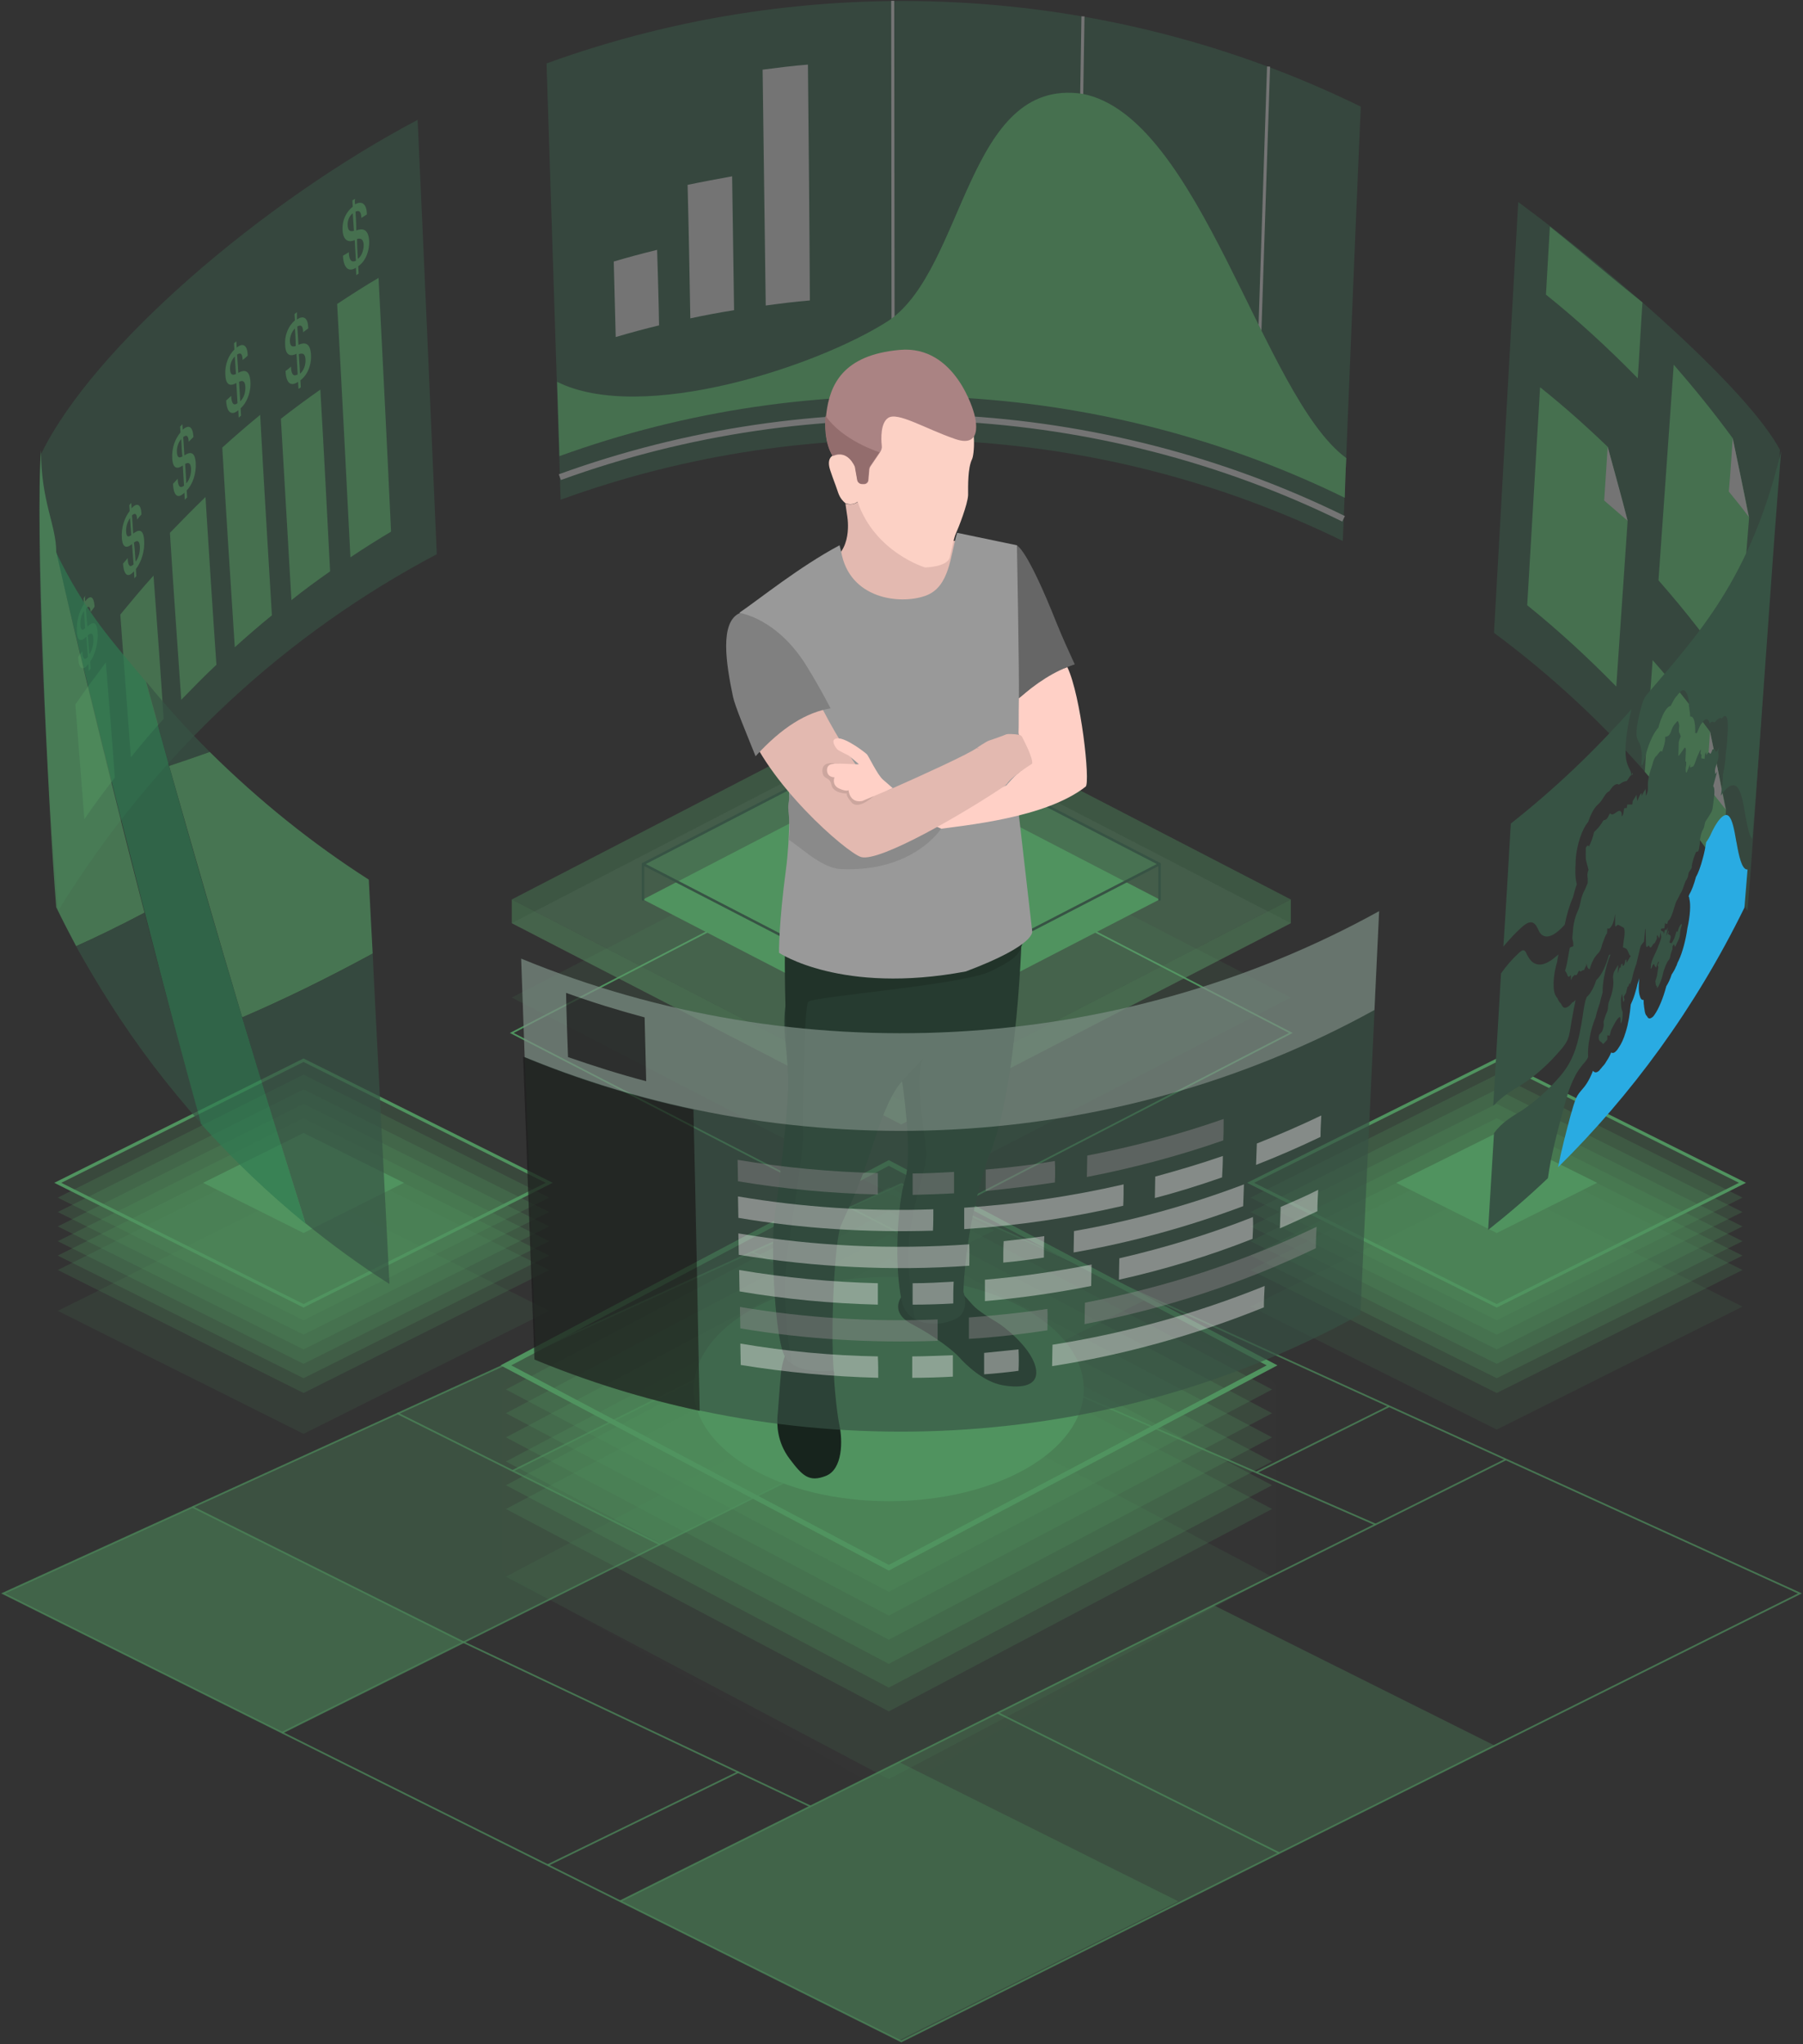 <svg width="583" height="661" viewBox="0 0 583 661" fill="none" xmlns="http://www.w3.org/2000/svg">
<rect x="0" y="0" width="583" height="661" fill="#333333" stroke="none"/>
<g opacity="0.82">
<path opacity="0.82" d="M582 515.207L291.436 660.055L0.998 515.207L291.436 382.818L582 515.207Z" stroke="#50935F" stroke-width="0.554" stroke-miterlimit="10"/>
<path opacity="0.82" d="M200.478 614.75L486.873 471.916" stroke="#50935F" stroke-width="0.554" stroke-miterlimit="10"/>
<path opacity="0.82" d="M243.177 404.841L444.804 492.932" stroke="#50935F" stroke-width="0.554" stroke-miterlimit="10"/>
<path opacity="0.82" d="M91.2 560.259L335.526 438.441" stroke="#50935F" stroke-width="0.554" stroke-miterlimit="10"/>
<path opacity="0.82" d="M128.468 456.942L213.363 499.351" stroke="#50935F" stroke-width="0.554" stroke-miterlimit="10"/>
<path opacity="0.82" d="M277.54 419.817L165.736 475.566" stroke="#50935F" stroke-width="0.554" stroke-miterlimit="10"/>
<path opacity="0.82" d="M406.272 476.068L449.225 454.674" stroke="#50935F" stroke-width="0.554" stroke-miterlimit="10"/>
<path opacity="0.82" d="M322.639 553.842L413.598 599.146" stroke="#50935F" stroke-width="0.554" stroke-miterlimit="10"/>
<path opacity="0.82" d="M62.269 487.269L149.818 530.937" stroke="#50935F" stroke-width="0.554" stroke-miterlimit="10"/>
<path opacity="0.82" d="M149.818 530.938L262.001 584.044" stroke="#50935F" stroke-width="0.554" stroke-miterlimit="10"/>
<path opacity="0.82" d="M177.106 603.046L238.756 572.969" stroke="#50935F" stroke-width="0.554" stroke-miterlimit="10"/>
<path opacity="0.38" d="M149.817 530.937L91.199 560.259L0.998 515.206L62.269 487.269L149.817 530.937Z" fill="#50935F"/>
<path opacity="0.38" d="M91.199 560.259L371.278 419.816L291.436 382.818L0.998 515.207L91.199 560.259Z" fill="#50935F"/>
<path opacity="0.38" d="M483.336 564.412L291.437 660.055L200.478 614.75L392.376 518.982L483.336 564.412Z" fill="#50935F"/>
<path opacity="0.38" d="M321.504 397.793L277.54 419.816L245.325 405.722L291.436 382.818L321.504 397.793Z" fill="#50935F"/>
<path opacity="0.38" d="M327.82 441.84L213.363 499.351L165.736 475.566L277.54 419.817L327.82 441.84Z" fill="#50935F"/>
<path opacity="0.38" d="M381.006 614.75L290.679 659.677L200.478 614.75L290.679 569.698L381.006 614.75Z" fill="#50935F"/>
</g>
<path opacity="0.12" d="M98.147 384.203L177.61 423.844L98.147 463.611L18.684 423.844L98.147 384.203Z" fill="#50935F"/>
<path opacity="0.19" d="M98.147 370.989L177.61 410.63L98.147 450.397L18.684 410.63L98.147 370.989Z" fill="#50935F"/>
<path opacity="0.23" d="M98.147 366.333L177.61 405.974L98.147 445.615L18.684 405.974L98.147 366.333Z" fill="#50935F"/>
<path opacity="0.23" d="M98.147 361.551L177.61 401.318L98.147 440.959L18.684 401.318L98.147 361.551Z" fill="#50935F"/>
<path opacity="0.23" d="M98.147 356.895L177.61 396.536L98.147 436.303L18.684 396.536L98.147 356.895Z" fill="#50935F"/>
<path opacity="0.23" d="M98.147 352.238L177.61 391.879L98.147 431.52L18.684 391.879L98.147 352.238Z" fill="#50935F"/>
<path opacity="0.23" d="M98.147 347.456L177.61 387.223L98.147 426.864L18.684 387.223L98.147 347.456Z" fill="#50935F"/>
<path opacity="0.23" d="M98.147 342.799L177.61 382.441L98.147 422.208L18.684 382.441L98.147 342.799Z" fill="#50935F"/>
<path d="M98.147 342.799L177.61 382.441L98.147 422.208L18.684 382.441L98.147 342.799Z" stroke="#50935F" stroke-width="1.012" stroke-miterlimit="10"/>
<path d="M98.148 366.333L130.616 382.441L98.148 398.675L65.681 382.441L98.148 366.333Z" fill="#50935F"/>
<path opacity="0.12" d="M483.965 382.818L563.428 422.459L483.965 462.227L404.376 422.459L483.965 382.818Z" fill="#50935F"/>
<path opacity="0.19" d="M483.965 370.989L563.428 410.63L483.965 450.397L404.376 410.63L483.965 370.989Z" fill="#50935F"/>
<path opacity="0.23" d="M483.965 366.333L563.428 405.974L483.965 445.615L404.376 405.974L483.965 366.333Z" fill="#50935F"/>
<path opacity="0.23" d="M483.965 361.551L563.428 401.318L483.965 440.959L404.376 401.318L483.965 361.551Z" fill="#50935F"/>
<path opacity="0.23" d="M483.965 356.895L563.428 396.536L483.965 436.303L404.376 396.536L483.965 356.895Z" fill="#50935F"/>
<path opacity="0.23" d="M483.965 352.238L563.428 391.879L483.965 431.52L404.376 391.879L483.965 352.238Z" fill="#50935F"/>
<path opacity="0.23" d="M483.965 347.456L563.428 387.223L483.965 426.864L404.376 387.223L483.965 347.456Z" fill="#50935F"/>
<path opacity="0.23" d="M483.965 342.799L563.428 382.441L483.965 422.208L404.376 382.441L483.965 342.799Z" fill="#50935F"/>
<path d="M483.965 342.799L563.428 382.441L483.965 422.208L404.376 382.441L483.965 342.799Z" stroke="#50935F" stroke-width="1.012" stroke-miterlimit="10"/>
<path d="M483.965 366.333L516.432 382.441L483.965 398.675L451.497 382.441L483.965 366.333Z" fill="#50935F"/>
<path opacity="0.12" d="M291.435 257.476L417.389 322.538L291.435 387.726L165.482 322.538L291.435 257.476Z" fill="#50935F"/>
<path d="M291.435 268.802L417.389 333.99L291.435 399.052L165.482 333.99L291.435 268.802Z" stroke="#50935F" stroke-width="0.554" stroke-miterlimit="10"/>
<path opacity="0.05" d="M291.435 233.313L417.389 298.501L291.435 363.563L165.482 298.501L291.435 233.313Z" fill="white"/>
<path opacity="0.37" d="M291.436 225.637L417.389 290.825L291.436 355.887L165.483 290.825L291.436 225.637Z" fill="#50935F"/>
<path d="M291.434 247.535L374.94 290.826L291.434 333.991L207.929 290.826L291.434 247.535Z" fill="#50935F"/>
<path opacity="0.38" d="M291.434 236.209L374.94 279.374L291.434 322.538L207.929 279.374L291.434 236.209Z" fill="#50935F"/>
<path opacity="0.45" d="M165.482 298.502V290.825L291.435 355.887L417.389 290.825V298.502L291.435 363.564L165.482 298.502Z" fill="#50935F"/>
<path d="M291.436 236.209L374.942 279.374L291.436 322.538L207.931 279.374L291.436 236.209Z" stroke="#375344" stroke-width="0.816" stroke-miterlimit="10" stroke-linecap="round" stroke-linejoin="round"/>
<path d="M207.93 279.374V290.825" stroke="#375344" stroke-width="0.816" stroke-miterlimit="10" stroke-linecap="round" stroke-linejoin="round"/>
<path d="M291.435 322.538V333.991" stroke="#375344" stroke-width="0.816" stroke-miterlimit="10" stroke-linecap="round" stroke-linejoin="round"/>
<path d="M374.941 279.374V290.825" stroke="#375344" stroke-width="0.816" stroke-miterlimit="10" stroke-linecap="round" stroke-linejoin="round"/>
<g opacity="0.63">
<path d="M141.228 179.2C93.096 204.621 50.522 243.003 18.812 294.474C15.149 249.296 11.359 188.638 13.254 146.858C30.182 111.999 85.01 65.184 135.038 38.757C137.186 85.571 139.207 132.386 141.228 179.2Z" fill="#375344"/>
<path d="M126.448 171.899C122.026 174.542 117.605 177.311 113.309 180.205C111.92 152.897 110.53 125.588 109.014 98.28C113.436 95.386 117.857 92.491 122.405 89.848C123.795 117.157 125.185 144.591 126.448 171.899Z" fill="#50935F"/>
<path d="M106.74 184.736C102.445 187.757 98.276 190.777 94.233 194.049C93.096 174.543 91.959 155.037 90.822 135.405C94.991 132.133 99.286 128.987 103.582 125.967C104.719 145.473 105.729 165.104 106.74 184.736Z" fill="#50935F"/>
<path d="M87.917 198.957C83.874 202.229 79.832 205.752 75.915 209.276C74.526 187.757 73.136 166.237 71.873 144.717C75.915 141.068 79.958 137.544 84.127 134.146C85.264 155.792 86.654 177.437 87.917 198.957Z" fill="#50935F"/>
<path d="M69.978 214.941C66.062 218.59 62.398 222.365 58.608 226.267C57.345 208.271 56.081 190.275 54.944 172.279C58.734 168.378 62.524 164.477 66.441 160.701C67.578 178.823 68.715 196.819 69.978 214.941Z" fill="#50935F"/>
<path d="M52.922 232.431C49.258 236.458 45.721 240.611 42.31 244.889C41.173 229.536 40.036 214.057 38.899 198.704C42.437 194.426 45.974 190.147 49.637 186.12C50.774 201.473 51.911 216.952 52.922 232.431Z" fill="#50935F"/>
<path d="M37.131 251.434C33.72 255.839 30.436 260.244 27.277 264.9C26.267 252.567 25.383 240.234 24.372 227.776C27.53 223.119 30.941 218.589 34.226 214.184C35.236 226.643 36.247 239.102 37.131 251.434Z" fill="#50935F"/>
<path d="M114.826 66.065C116.973 64.807 118.489 65.939 118.616 68.959C118.616 69.085 118.616 69.211 118.616 69.337C117.984 69.715 117.479 70.092 116.847 70.469C116.847 70.344 116.847 70.344 116.847 70.218C116.721 68.204 115.963 67.953 114.952 68.456C115.079 70.469 115.205 72.483 115.205 74.496C117.226 73.742 119.121 73.993 119.374 77.894C119.5 81.292 118.11 84.564 115.837 86.074C115.837 86.829 115.963 87.584 115.963 88.465C115.71 88.591 115.458 88.843 115.205 88.969C115.205 88.213 115.079 87.458 115.079 86.578C112.931 87.962 111.162 86.955 110.91 82.928C110.91 82.802 110.91 82.802 110.91 82.676C111.541 82.299 112.173 81.921 112.805 81.544C112.805 81.67 112.805 81.795 112.805 81.921C112.931 84.186 113.689 84.942 115.079 84.312C114.952 82.047 114.826 79.908 114.7 77.643C112.931 78.398 111.036 78.02 110.783 74.622C110.531 70.973 112.173 68.33 114.068 66.82C114.068 66.191 113.942 65.562 113.942 64.807C114.194 64.681 114.447 64.429 114.826 64.303C114.7 64.807 114.7 65.436 114.826 66.065ZM114.068 68.959C112.931 69.84 112.299 71.35 112.426 72.986C112.552 74.874 113.436 74.874 114.447 74.622C114.321 72.735 114.194 70.847 114.068 68.959ZM115.71 83.683C116.847 82.928 117.605 81.04 117.605 79.153C117.479 77.517 116.847 76.888 115.458 77.265C115.458 79.404 115.584 81.544 115.71 83.683Z" fill="#50935F"/>
<path d="M96.003 103.316C98.15 101.805 99.54 102.812 99.666 105.833C99.666 105.958 99.666 106.084 99.666 106.21C99.161 106.588 98.529 106.965 98.024 107.469C98.024 107.343 98.024 107.343 98.024 107.217C97.897 105.203 97.266 104.952 96.129 105.581C96.255 107.594 96.382 109.608 96.508 111.496C98.403 110.615 100.298 110.74 100.551 114.516C100.803 117.914 99.413 121.311 97.139 122.947C97.139 123.703 97.266 124.458 97.266 125.213C97.013 125.464 96.76 125.59 96.508 125.716C96.508 124.961 96.382 124.206 96.382 123.451C94.234 124.961 92.592 124.206 92.339 120.179C92.339 120.053 92.339 120.053 92.339 119.927C92.971 119.55 93.476 119.046 94.108 118.543C94.108 118.669 94.108 118.795 94.108 118.92C94.234 121.186 94.992 121.815 96.255 121.06C96.129 118.795 96.003 116.655 95.876 114.39C94.108 115.271 92.339 115.145 92.213 111.621C91.96 107.972 93.476 105.203 95.371 103.567C95.371 102.938 95.245 102.309 95.245 101.554C95.497 101.302 95.75 101.176 96.003 100.925C96.003 102.057 96.003 102.686 96.003 103.316ZM95.371 106.21C94.36 107.217 93.729 108.727 93.729 110.363C93.855 112.251 94.739 112.125 95.624 111.873C95.624 109.985 95.497 108.098 95.371 106.21ZM97.013 120.808C98.15 119.927 98.908 118.04 98.782 116.152C98.656 114.516 98.024 114.012 96.634 114.516C96.761 116.529 96.887 118.669 97.013 120.808Z" fill="#50935F"/>
<path d="M76.547 112.375C78.568 110.739 79.958 111.62 80.084 114.641C80.084 114.766 80.084 114.892 80.084 115.018C79.579 115.521 79.074 115.899 78.442 116.402C78.442 116.277 78.442 116.277 78.442 116.151C78.316 114.137 77.684 114.011 76.673 114.641C76.8 116.654 76.926 118.668 77.052 120.555C78.821 119.549 80.716 119.423 80.969 123.324C81.221 126.722 79.832 130.245 77.81 132.007C77.81 132.762 77.937 133.517 77.937 134.398C77.684 134.65 77.431 134.776 77.179 135.028C77.179 134.273 77.052 133.517 77.052 132.637C75.031 134.398 73.389 133.643 73.136 129.742C73.136 129.616 73.136 129.616 73.136 129.49C73.641 128.987 74.273 128.484 74.778 127.98C74.778 128.106 74.778 128.232 74.778 128.358C74.905 130.623 75.663 131.252 76.8 130.371C76.673 128.106 76.547 125.967 76.421 123.827C74.778 124.834 73.01 124.834 72.883 121.31C72.631 117.661 74.02 114.766 75.789 113.005C75.789 112.375 75.663 111.746 75.663 110.991C75.915 110.739 76.168 110.614 76.421 110.362C76.421 110.991 76.547 111.62 76.547 112.375ZM75.915 115.27C74.905 116.277 74.273 117.913 74.399 119.549C74.526 121.436 75.41 121.31 76.294 120.933C76.168 119.045 76.042 117.157 75.915 115.27ZM77.684 129.742C78.821 128.735 79.453 126.848 79.326 124.96C79.2 123.324 78.568 122.821 77.305 123.45C77.431 125.463 77.558 127.603 77.684 129.742Z" fill="#50935F"/>
<path d="M59.113 138.93C61.008 137.168 62.272 137.923 62.524 140.943C62.524 141.069 62.524 141.195 62.524 141.321C62.019 141.824 61.514 142.327 61.008 142.831C61.008 142.705 61.008 142.705 61.008 142.705C60.882 140.691 60.25 140.566 59.24 141.321C59.366 143.334 59.492 145.222 59.619 147.235C61.387 146.103 63.03 145.851 63.282 149.626C63.535 153.024 62.272 156.674 60.377 158.561C60.377 159.316 60.503 160.071 60.503 160.826C60.25 161.078 59.998 161.33 59.745 161.582C59.745 160.826 59.619 160.071 59.619 159.316C57.724 161.204 56.208 160.701 55.955 156.674C55.955 156.548 55.955 156.548 55.955 156.422C56.46 155.919 56.966 155.289 57.471 154.786C57.471 154.912 57.471 155.038 57.471 155.163C57.597 157.429 58.355 157.932 59.492 157.051C59.366 154.912 59.24 152.647 59.113 150.507C57.471 151.64 55.955 151.766 55.702 148.368C55.45 144.718 56.713 141.824 58.355 139.81C58.355 139.181 58.229 138.552 58.229 137.923C58.482 137.671 58.734 137.419 58.987 137.168C58.987 137.671 59.113 138.3 59.113 138.93ZM58.608 141.95C57.597 143.082 57.092 144.718 57.218 146.354C57.345 148.242 58.103 147.99 58.987 147.613C58.734 145.725 58.734 143.837 58.608 141.95ZM60.25 156.296C61.261 155.163 61.893 153.276 61.766 151.388C61.64 149.752 61.008 149.375 59.871 150.004C59.998 152.143 60.124 154.157 60.25 156.296Z" fill="#50935F"/>
<path d="M42.563 164.35C44.332 162.337 45.595 163.092 45.722 165.986C45.722 166.112 45.722 166.238 45.722 166.364C45.216 166.867 44.711 167.497 44.332 168C44.332 167.874 44.332 167.874 44.332 167.874C44.206 165.861 43.574 165.861 42.69 166.616C42.816 168.629 42.942 170.517 43.069 172.53C44.711 171.272 46.353 170.768 46.606 174.67C46.859 178.067 45.722 181.717 43.953 183.982C43.953 184.737 44.079 185.492 44.079 186.247C43.827 186.499 43.7 186.751 43.448 187.002C43.448 186.247 43.321 185.492 43.321 184.737C41.553 186.751 40.163 186.373 39.784 182.472C39.784 182.346 39.784 182.346 39.784 182.22C40.289 181.591 40.795 181.088 41.3 180.458C41.3 180.584 41.3 180.71 41.3 180.836C41.426 182.975 42.058 183.604 43.195 182.472C43.069 180.333 42.816 178.067 42.69 175.928C41.174 177.186 39.658 177.438 39.405 174.04C39.152 170.517 40.289 167.371 41.932 165.231C41.932 164.602 41.805 163.973 41.805 163.344C42.058 163.092 42.184 162.84 42.437 162.589C42.437 163.092 42.563 163.721 42.563 164.35ZM42.058 167.497C41.174 168.755 40.668 170.391 40.795 172.027C40.921 173.915 41.679 173.537 42.437 173.034C42.311 171.272 42.184 169.384 42.058 167.497ZM43.827 181.591C44.837 180.458 45.343 178.319 45.216 176.557C45.09 174.921 44.458 174.544 43.321 175.425C43.574 177.438 43.7 179.577 43.827 181.591Z" fill="#50935F"/>
<path d="M27.531 194.427C29.173 192.288 30.31 192.791 30.563 195.811C30.563 195.937 30.563 196.063 30.563 196.189C30.184 196.818 29.678 197.321 29.299 197.951C29.299 197.825 29.299 197.825 29.299 197.825C29.173 195.937 28.541 195.811 27.783 196.818C27.91 198.831 28.036 200.719 28.289 202.607C29.805 201.097 31.321 200.593 31.573 204.369C31.826 207.64 30.815 211.542 29.173 213.933C29.173 214.688 29.299 215.443 29.299 216.198C29.047 216.45 28.92 216.701 28.668 216.953C28.668 216.198 28.541 215.443 28.541 214.688C26.899 216.953 25.509 216.575 25.257 212.674C25.257 212.548 25.257 212.548 25.257 212.423C25.636 211.793 26.141 211.164 26.646 210.535C26.646 210.661 26.646 210.787 26.646 210.912C26.773 213.052 27.404 213.555 28.415 212.423C28.289 210.283 28.036 208.144 27.91 205.879C26.52 207.263 25.13 207.766 24.878 204.369C24.625 200.845 25.636 197.573 27.152 195.308C27.152 194.679 27.025 194.049 27.025 193.42C27.278 193.169 27.404 192.917 27.657 192.539C27.404 193.043 27.531 193.672 27.531 194.427ZM27.152 197.573C26.267 198.831 25.888 200.593 26.015 202.229C26.141 204.117 26.899 203.739 27.531 203.11C27.404 201.222 27.278 199.335 27.152 197.573ZM28.92 211.542C29.805 210.283 30.31 208.144 30.184 206.382C30.057 204.746 29.552 204.494 28.415 205.375C28.541 207.389 28.668 209.402 28.92 211.542Z" fill="#50935F"/>
<path d="M434.192 174.92C355.361 136.286 263.138 131.756 181.275 161.581C179.759 114.515 178.243 67.449 176.727 20.509C262.001 -10.449 357.888 -5.793 440.004 34.478C437.982 81.166 436.087 128.106 434.192 174.92Z" fill="#375344"/>
<path d="M288.657 0.248C288.657 39.008 288.783 77.768 288.783 116.655" stroke="#999999" stroke-width="0.987" stroke-miterlimit="10"/>
<path d="M350.181 5.282C349.549 44.042 348.918 82.802 348.286 121.437" stroke="#999999" stroke-width="0.987" stroke-miterlimit="10"/>
<path d="M410.189 21.516C408.926 60.15 407.662 98.659 406.399 137.167" stroke="#999999" stroke-width="0.987" stroke-miterlimit="10"/>
<path d="M435.33 148.115C408.295 128.357 388.081 37.497 349.929 30.324C312.661 24.913 312.156 86.451 287.521 103.566C264.655 118.416 207.553 137.166 180.139 123.449C180.391 131.503 180.644 139.432 180.897 147.486C263.139 117.66 355.74 122.191 434.824 160.951C434.951 156.672 435.077 152.394 435.33 148.115Z" fill="#50935F"/>
<path d="M213.111 105.202C208.436 106.334 203.762 107.593 199.088 108.977C198.835 100.797 198.709 92.743 198.456 84.563C203.13 83.179 207.805 81.92 212.479 80.788C212.732 88.968 212.984 97.148 213.111 105.202Z" fill="#999999"/>
<path d="M237.365 100.294C232.565 101.049 227.89 101.93 223.216 102.937C222.964 88.591 222.711 74.119 222.332 59.772C227.132 58.766 231.933 57.885 236.734 57.004C236.986 71.476 237.113 85.822 237.365 100.294Z" fill="#999999"/>
<path d="M261.874 97.148C257.074 97.526 252.273 98.155 247.599 98.784C247.22 73.364 246.967 47.943 246.588 22.522C251.515 21.893 256.316 21.264 261.242 20.886C261.495 46.181 261.748 71.728 261.874 97.148Z" fill="#999999"/>
<path d="M181.023 154.282C263.139 124.457 355.488 128.988 434.445 167.748" stroke="#999999" stroke-width="1.973" stroke-miterlimit="10"/>
<path d="M565.074 294.474C542.586 257.979 514.667 228.028 483.084 204.621C485.737 158.184 488.264 111.747 490.917 65.31C523.763 89.598 565.453 126.471 575.559 145.473C571.769 190.652 568.737 249.296 565.074 294.474Z" fill="#375344"/>
<path d="M519.846 144.467C512.772 137.671 505.571 131.253 497.991 125.212C496.601 148.745 495.211 172.153 493.822 195.686C503.802 203.74 513.403 212.549 522.625 221.987C523.889 204.117 525.026 186.247 526.289 168.503C524.141 160.449 521.994 152.395 519.846 144.467Z" fill="#50935F"/>
<path d="M518.709 161.833C519.088 156.044 519.467 150.256 519.846 144.467C521.994 152.395 524.268 160.323 526.289 168.377C523.763 166.238 521.236 163.973 518.709 161.833Z" fill="#999999"/>
<path d="M501.149 73.239C500.77 80.537 500.265 87.962 499.886 95.261C510.245 103.567 520.099 112.628 529.574 122.318C530.079 115.019 530.585 105.077 531.09 97.778C521.11 89.85 511.508 81.544 501.149 73.239Z" fill="#50935F"/>
<path d="M560.272 141.698C554.208 133.392 547.765 125.464 541.196 117.913C539.554 141.194 537.911 164.35 536.269 187.631C545.112 197.699 553.577 208.522 561.409 220.099C562.799 202.481 564.189 184.863 565.578 167.244C563.81 158.687 562.041 150.129 560.272 141.698Z" fill="#50935F"/>
<path d="M559.008 158.939C559.513 153.15 559.892 147.487 560.271 141.698C562.04 150.13 563.809 158.561 565.451 167.119C563.43 164.35 561.156 161.582 559.008 158.939Z" fill="#999999"/>
<path d="M552.945 236.586C547.007 228.532 540.817 220.729 534.374 213.43C533.49 225.512 532.605 237.467 531.847 249.548C540.564 259.49 548.902 270.061 556.608 281.387C557.114 274.843 557.619 268.299 558.124 261.755C556.356 253.323 554.713 245.018 552.945 236.586Z" fill="#50935F"/>
<path d="M551.682 253.827C552.187 248.038 552.566 242.375 552.945 236.586C554.714 244.892 556.356 253.324 557.999 261.756C555.977 259.113 553.83 256.47 551.682 253.827Z" fill="#999999"/>
</g>
<g opacity="0.12">
<g opacity="0.12">
<g opacity="0.11">
<path opacity="0.11" d="M277.789 438.567C283.727 435.169 291.054 435.169 296.992 438.567L411.322 504.132C413.091 505.139 413.091 507.782 411.322 508.789L295.981 575.109C290.801 578.129 284.232 578.129 279.053 575.109L163.585 508.789C161.816 507.782 161.816 505.139 163.585 504.132L277.789 438.567Z" fill="#50935F"/>
</g>
<g opacity="0.11">
<path opacity="0.11" d="M277.789 419.312C283.727 415.914 291.054 415.914 296.992 419.312L411.322 484.877C413.091 485.884 413.091 488.527 411.322 489.533L295.981 555.854C290.801 558.874 284.232 558.874 279.053 555.854L163.585 489.533C161.816 488.527 161.816 485.884 163.585 484.877L277.789 419.312Z" fill="#50935F"/>
</g>
<g opacity="0.11">
<path opacity="0.11" d="M277.789 400.183C283.727 396.786 291.054 396.786 296.992 400.183L411.322 465.749C413.091 466.755 413.091 469.398 411.322 470.405L295.981 536.725C290.801 539.746 284.232 539.746 279.053 536.725L163.585 470.405C161.816 469.398 161.816 466.755 163.585 465.749L277.789 400.183Z" fill="#50935F"/>
</g>
<g opacity="0.11">
<path opacity="0.11" d="M277.79 380.929C283.728 377.531 291.055 377.531 296.993 380.929L411.323 446.495C413.092 447.501 413.092 450.144 411.323 451.151L295.982 517.471C290.802 520.491 284.233 520.491 279.053 517.471L163.586 451.151C161.817 450.144 161.817 447.501 163.586 446.495L277.79 380.929Z" fill="#50935F"/>
</g>
<path opacity="0.5" d="M163.587 446.621L277.791 380.929C283.728 377.532 291.056 377.532 296.993 380.929L411.324 446.495C412.208 446.998 412.714 447.879 412.714 448.886V506.523C412.714 507.404 412.208 508.285 411.324 508.914L295.983 575.235C290.803 578.255 284.234 578.255 279.054 575.235L163.587 508.914C162.702 508.411 162.197 507.53 162.197 506.523V448.886C162.197 448.131 162.702 447.124 163.587 446.621Z" fill="#50935F"/>
<g opacity="0.11">
<path opacity="0.11" d="M277.79 380.929C283.728 377.531 291.055 377.531 296.993 380.929L411.323 446.495C413.092 447.501 413.092 450.144 411.323 451.151L295.982 517.471C290.802 520.491 284.233 520.491 279.053 517.471L163.586 451.151C161.817 450.144 161.817 447.501 163.586 446.495L277.79 380.929Z" fill="#50935F"/>
</g>
<path opacity="0.12" d="M163.587 448.635L279.055 514.955C284.234 517.975 290.803 517.975 295.983 514.955L411.324 448.635C411.83 448.383 412.082 448.006 412.335 447.628C412.967 448.887 412.714 450.523 411.324 451.278L295.983 517.598C290.803 520.618 284.234 520.618 279.055 517.598L163.587 451.278C162.197 450.523 161.945 448.887 162.576 447.628C162.829 448.132 163.082 448.383 163.587 448.635Z" fill="#50935F"/>
</g>
</g>
<path opacity="0.12" d="M287.393 444.357L411.325 509.796L287.393 575.236L163.587 509.796L287.393 444.357Z" fill="#50935F"/>
<path opacity="0.19" d="M287.393 422.585L411.325 487.899L287.393 553.338L163.587 487.899L287.393 422.585Z" fill="#50935F"/>
<path opacity="0.23" d="M287.393 414.783L411.325 480.222L287.393 545.662L163.587 480.222L287.393 414.783Z" fill="#50935F"/>
<path opacity="0.23" d="M287.393 407.106L411.325 472.546L287.393 537.985L163.587 472.546L287.393 407.106Z" fill="#50935F"/>
<path opacity="0.23" d="M287.393 399.304L411.325 464.743L287.393 530.183L163.587 464.743L287.393 399.304Z" fill="#50935F"/>
<path opacity="0.23" d="M287.393 391.501L411.325 456.94L287.393 522.38L163.587 456.94L287.393 391.501Z" fill="#50935F"/>
<path opacity="0.23" d="M287.393 383.825L411.325 449.265L287.393 514.704L163.587 449.265L287.393 383.825Z" fill="#50935F"/>
<path opacity="0.23" d="M287.393 376.023L411.325 441.462L287.393 506.901L163.587 441.462L287.393 376.023Z" fill="#50935F"/>
<path d="M287.392 376.023L411.324 441.462L287.392 506.901L163.587 441.462L287.392 376.023Z" stroke="#50935F" stroke-width="1.622" stroke-miterlimit="10"/>
<path d="M287.392 485.381C322.208 485.381 350.432 469.154 350.432 449.137C350.432 429.121 322.208 412.894 287.392 412.894C252.576 412.894 224.352 429.121 224.352 449.137C224.352 469.154 252.576 485.381 287.392 485.381Z" fill="#50935F"/>
<path d="M277.411 162.212C283.096 178.698 312.279 174.545 312.279 174.545C312.279 174.545 308.362 197.071 307.352 197.197C306.341 197.323 284.486 200.595 284.486 200.595C284.486 200.595 272.863 186.123 269.199 180.963C276.021 176.81 273.874 166.365 273.874 166.365L273.368 162.841C276.021 163.596 277.411 162.212 277.411 162.212Z" fill="#E3B9B0"/>
<path d="M311.395 418.433C311.395 418.433 312.911 420.069 314.554 421.957C316.196 423.844 320.618 426.487 322.512 427.62C324.407 428.752 332.998 435.296 334.767 441.714C336.535 448.132 330.471 449.013 324.155 447.881C317.838 446.748 312.027 440.959 310.258 438.946C308.49 436.932 302.552 432.15 294.846 428.123C287.139 424.096 291.814 418.81 291.814 418.81L311.395 418.433Z" fill="#17241D"/>
<path d="M288.908 117.033C260.357 117.914 269.2 147.362 269.2 147.362C269.2 147.362 267.179 148.243 268.442 152.018C269.706 155.793 269.958 156.171 270.59 158.059C271.221 159.946 271.6 161.205 273.369 162.715C275.896 163.596 277.285 162.212 277.285 162.212C282.97 178.697 299.141 183.479 299.141 183.479C299.141 183.479 306.342 183.354 307.1 180.208C307.858 177.187 308.363 174.041 309.121 172.405C309.879 170.769 312.911 163.093 313.037 160.072C313.037 156.926 312.911 151.389 314.301 148.494C315.69 145.726 317.459 116.278 288.908 117.033Z" fill="#FCD1C5"/>
<path d="M254.167 437.435C254.167 437.435 252.903 440.329 252.524 443.979C252.145 447.628 251.64 455.682 251.387 458.073C251.261 460.465 251.135 466.128 255.303 471.665C259.472 477.202 261.62 479.341 267.052 477.202C272.485 475.063 272.485 465.876 271.474 461.094C270.463 456.312 269.579 445.741 269.705 444.608C269.832 443.475 269.326 442.72 269.326 442.72L254.167 437.435Z" fill="#17241D"/>
<path d="M330.47 299.761C330.47 299.761 329.333 352.112 319.479 374.512C319.479 374.512 312.405 394.27 311.52 417.677C311.52 417.677 313.163 421.704 310.889 424.976C308.615 428.248 294.086 431.268 291.686 420.446C289.286 409.623 290.17 389.488 292.823 381.056C295.476 372.625 291.939 349.469 291.939 349.469C291.939 349.469 288.022 351.986 282.716 368.724C277.41 385.461 273.747 391.753 271.852 396.409C269.957 401.066 268.441 429.255 269.578 443.098C269.578 443.098 257.829 444.734 254.418 439.197C251.007 433.659 249.87 404.715 250.754 395.528C251.639 386.342 255.429 356.768 254.923 347.707C254.418 338.521 252.523 331.096 254.544 322.035C256.692 312.848 318.595 292.587 318.595 292.587L330.47 299.761Z" fill="#263B30"/>
<path d="M254.798 347.456C254.292 338.269 252.776 301.27 254.798 292.084C255.556 288.686 264.399 297.998 275.642 293.091C294.592 291.329 318.595 289.315 320.238 289.567C321.754 289.819 325.67 291.329 328.955 292.587L330.218 294.475C330.218 294.475 330.092 296.992 329.839 301.27C325.417 302.529 330.597 305.172 330.597 305.172C329.334 308.192 329.713 309.45 320.49 313.981C311.268 318.511 262.883 322.161 261.367 323.923C259.851 325.684 259.472 364.067 259.725 366.962C259.977 369.856 257.198 388.355 254.671 404.715C252.271 420.823 255.935 440.329 256.061 440.958C255.177 440.455 254.419 439.7 253.913 438.819C250.502 433.282 249.365 404.338 250.25 395.151C251.513 386.09 255.429 356.516 254.798 347.456Z" fill="#213329"/>
<path d="M328.828 258.106C328.828 258.106 329.586 221.108 331.481 201.979C333.376 182.977 328.828 176.307 328.828 176.307L309.5 172.28C307.226 179.453 307.226 189.898 299.14 192.667C290.929 195.561 274.632 193.673 271.979 178.32L271.474 176.307C258.461 183.228 245.449 193.799 239.133 198.078C256.314 218.213 256.566 262.888 254.166 280.884C251.766 298.88 251.892 308.066 251.892 308.066C251.892 308.066 271.979 321.658 312.279 314.107C335.398 305.424 333.755 301.019 333.755 301.019L328.828 258.106Z" fill="#999999"/>
<path d="M345.125 215.697C338.303 217.836 335.019 220.982 329.46 225.764C329.334 231.301 329.46 235.58 329.334 236.587C329.081 238.852 333.503 246.906 333.503 246.906C329.586 248.794 325.417 253.953 325.417 253.953L303.436 262.385C303.436 262.385 301.162 268.3 301.793 268.3C312.405 266.79 338.051 264.524 351.063 254.331C352.579 252.821 349.547 225.009 345.125 215.697Z" fill="#FFD0C6"/>
<path d="M341.713 201.602C331.859 176.811 328.827 176.433 328.827 176.433C328.827 176.433 329.585 217.836 329.459 225.764C335.018 220.982 340.829 216.955 347.524 214.816C345.503 210.411 343.482 206.007 341.713 201.602Z" fill="#666666"/>
<path d="M315.942 241.745C315.942 241.745 318.973 239.731 319.731 239.48C320.489 239.228 324.532 237.844 325.29 237.466C325.922 237.215 328.196 237.34 329.459 237.592C329.838 237.592 330.217 237.844 330.47 238.221C331.354 239.983 334.007 245.017 333.754 246.905C333.754 246.905 326.427 251.561 325.543 253.574L324.406 253.826C324.279 253.826 319.479 243.255 315.942 241.745Z" fill="#E3B9B0"/>
<path d="M255.303 258.106C256.187 254.959 253.534 251.058 254.798 246.78L304.32 267.921C304.32 267.921 295.477 282.016 271.979 281.009C265.536 280.758 258.461 273.459 255.05 271.571C256.061 264.272 254.04 262.51 255.303 258.106Z" fill="#8A8A8A"/>
<path d="M325.29 253.828C322.89 242.25 315.815 241.873 315.815 241.873C313.036 243.886 298.129 250.682 288.149 255.086C283.348 257.226 277.916 254.331 277.031 249.172L276.652 247.158C276.652 247.158 271.22 239.482 266.04 229.414C258.46 230.672 249.744 226.142 241.027 233.315C247.722 253.073 273.62 275.599 278.421 277.109C284.485 278.871 312.278 262.637 325.29 253.828Z" fill="#E3B9B0"/>
<path d="M260.483 214.815C251.008 199.84 239.259 198.204 239.259 198.204C232.563 201.098 234.837 214.815 236.985 225.135C237.616 228.281 241.154 236.587 244.312 244.515C252.903 235.076 260.862 230.294 268.568 229.036C266.168 224.38 263.388 219.472 260.483 214.815Z" fill="#808080"/>
<path d="M282.591 257.351C282.591 257.351 277.664 262.007 275.39 259.491C273.243 256.974 273.874 256.596 273.874 256.596C273.874 256.596 269.326 256.596 268.821 253.702C268.316 250.933 266.042 252.317 265.915 249.297C265.789 246.151 269.579 246.78 269.579 246.78L282.591 257.351Z" fill="#CCA69E"/>
<path d="M288.655 254.834C288.655 254.834 287.265 253.576 285.497 252.066C283.728 250.555 280.822 244.389 280.317 243.886C279.812 243.382 273.874 238.726 270.969 238.726C268.063 238.726 270.211 241.872 270.842 242.376C271.474 242.879 274.38 244.263 274.38 244.263C274.38 244.263 277.285 246.654 277.664 247.032C278.043 247.409 269.579 246.403 268.316 247.284C266.926 248.039 267.305 250.178 268.189 250.807C269.074 251.436 269.832 251.311 269.832 251.311C269.832 251.311 268.821 253.827 271.348 254.96C273.874 256.093 274.38 255.463 274.38 255.463C274.38 255.463 274.632 259.742 278.801 258.987L288.655 254.834Z" fill="#FFD0C6"/>
<path d="M314.932 133.519C314.932 133.519 318.722 145.349 308.868 141.951C299.014 138.553 290.171 133.016 287.139 135.155C284.738 136.791 284.865 141.825 285.117 144.09C285.244 144.845 284.991 145.6 284.486 146.355L281.58 150.634C281.201 151.137 281.075 151.641 281.075 152.27L280.822 155.165C280.822 155.92 280.19 156.549 279.432 156.549H278.801C278.043 156.549 277.411 156.045 277.285 155.29L276.527 151.012C276.527 151.012 274.253 145.223 269.326 147.488C269.326 147.488 266.041 143.083 267.178 133.771C268.315 124.458 272.484 114.768 290.929 113.132C309.12 111.496 314.932 133.519 314.932 133.519Z" fill="#AA8383"/>
<path d="M291.687 349.469C291.687 349.469 291.56 349.469 291.56 349.595L298.635 342.17C295.35 346.701 299.14 367.591 299.519 372.373C299.898 377.155 295.729 386.971 294.213 398.549C292.697 410.127 295.856 426.612 295.856 426.612C293.834 425.48 292.192 423.466 291.56 420.572C289.16 409.749 290.044 389.614 292.697 381.182C295.224 372.625 291.687 349.469 291.687 349.469Z" fill="#213329"/>
<path d="M278.675 156.423C277.917 156.423 277.285 155.919 277.159 155.164L276.401 150.886C276.401 150.886 274.127 145.097 269.2 147.362C269.2 147.362 266.168 143.209 266.926 134.4C272.359 142.454 284.36 146.229 284.36 146.229L281.454 150.508C281.075 151.011 280.949 151.515 280.949 152.144L280.696 155.039C280.696 155.794 280.065 156.423 279.307 156.423H278.675Z" fill="#936D6D"/>
<g opacity="0.81">
<path opacity="0.81" d="M439.876 424.977C358.265 470.029 258.842 474.937 173.315 439.701C171.673 396.41 170.157 353.245 168.514 309.954C257.452 346.575 361.045 341.542 445.94 294.601C443.918 338.144 441.897 381.56 439.876 424.977Z" fill="#375344"/>
<path opacity="0.35" d="M444.424 326.566C360.287 373.002 257.831 378.036 169.651 341.793C169.272 331.222 168.893 320.651 168.514 309.954C257.452 346.575 361.045 341.541 445.94 294.601C445.434 305.298 444.929 315.995 444.424 326.566Z" fill="#E6E6E6"/>
<path opacity="0.81" d="M208.94 349.595C200.349 347.33 192.011 344.688 183.673 341.793C183.42 334.872 183.168 327.95 183.041 321.029C191.379 324.049 199.97 326.692 208.434 328.957C208.561 335.753 208.813 342.674 208.94 349.595Z" fill="#1A1A1A"/>
<path opacity="0.81" d="M226.248 456.186C208.056 452.285 190.117 446.748 172.809 439.575C171.546 406.981 170.409 374.261 169.146 341.667C186.959 349.092 205.403 354.755 224.227 358.782C224.985 391.125 225.616 423.718 226.248 456.186Z" fill="#1A1A1A"/>
<g opacity="0.81">
<path opacity="0.81" d="M329.335 443.225C325.671 443.728 321.882 444.106 318.218 444.357C318.218 442.092 318.218 439.701 318.218 437.436C322.008 437.058 325.671 436.681 329.335 436.303C329.461 438.694 329.461 440.96 329.335 443.225Z" fill="#CCCCCC"/>
<path opacity="0.81" d="M408.673 422.712C386.565 431.647 363.572 438.065 340.201 441.715C340.201 439.449 340.327 437.058 340.327 434.793C363.699 431.144 386.818 424.726 408.926 415.791C408.799 418.056 408.673 420.447 408.673 422.712Z" fill="#CCCCCC"/>
<path opacity="0.81" d="M283.856 386.218C268.696 385.84 253.537 384.456 238.629 381.939C238.629 379.673 238.503 377.282 238.503 375.017C253.537 377.534 268.696 378.918 283.856 379.296C283.856 381.561 283.856 383.826 283.856 386.218Z" fill="#808080"/>
<path opacity="0.81" d="M308.49 385.84C304.069 386.092 299.647 386.217 295.099 386.343C295.099 384.078 295.099 381.687 295.099 379.422C299.521 379.422 304.069 379.17 308.49 378.918C308.49 381.183 308.49 383.449 308.49 385.84Z" fill="#808080"/>
<path opacity="0.81" d="M341.084 382.316C333.631 383.448 326.177 384.329 318.724 385.084C318.724 382.819 318.724 380.428 318.724 378.163C326.177 377.534 333.757 376.653 341.084 375.394C341.211 377.785 341.211 380.051 341.084 382.316Z" fill="#808080"/>
<path opacity="0.81" d="M395.534 368.726C381.132 373.76 366.351 377.661 351.444 380.555C351.444 378.29 351.57 375.899 351.57 373.634C366.478 370.739 381.258 366.838 395.66 361.804C395.66 364.07 395.66 366.461 395.534 368.726Z" fill="#808080"/>
<path opacity="0.81" d="M301.668 397.919C280.571 398.549 259.473 397.29 238.755 393.767C238.755 391.502 238.628 389.111 238.628 386.845C259.473 390.369 280.697 391.753 301.794 390.998C301.794 393.389 301.794 395.654 301.668 397.919Z" fill="#CCCCCC"/>
<path opacity="0.81" d="M395.154 380.681C387.953 383.198 380.752 385.463 373.425 387.35C373.425 385.085 373.552 382.694 373.552 380.429C380.879 378.416 388.206 376.276 395.407 373.76C395.407 376.025 395.281 378.416 395.154 380.681Z" fill="#CCCCCC"/>
<path opacity="0.81" d="M426.991 367.592C420.169 370.864 413.221 373.884 406.146 376.653C406.273 374.387 406.273 371.996 406.399 369.731C413.474 366.963 420.422 363.942 427.244 360.67C427.118 362.936 426.991 365.327 426.991 367.592Z" fill="#CCCCCC"/>
<path opacity="0.81" d="M363.193 389.867C346.264 393.769 329.083 396.286 311.775 397.418C311.775 395.153 311.775 392.762 311.775 390.497C329.083 389.364 346.39 386.847 363.319 382.946C363.319 385.337 363.319 387.602 363.193 389.867Z" fill="#CCCCCC"/>
<path opacity="0.81" d="M313.419 409.246C288.531 411.008 263.517 409.749 238.883 405.722C238.883 403.457 238.756 401.066 238.756 398.801C263.391 402.954 288.531 404.086 313.419 402.324C313.545 404.59 313.419 406.855 313.419 409.246Z" fill="#CCCCCC"/>
<path opacity="0.81" d="M337.548 406.604C333.126 407.233 328.831 407.863 324.409 408.24C324.409 405.975 324.409 403.584 324.535 401.319C328.957 400.815 333.379 400.312 337.674 399.683C337.548 402.074 337.548 404.339 337.548 406.604Z" fill="#CCCCCC"/>
<path opacity="0.81" d="M401.977 389.993C384.164 396.663 365.846 401.697 347.149 404.969C347.149 402.704 347.276 400.312 347.276 398.047C365.973 394.775 384.291 389.741 402.23 382.946C402.104 385.337 402.104 387.728 401.977 389.993Z" fill="#CCCCCC"/>
<path opacity="0.81" d="M283.857 421.831C268.823 421.454 253.916 420.069 239.135 417.552C239.135 415.287 239.009 412.896 239.009 410.631C253.916 413.148 268.823 414.532 283.857 414.909C283.857 417.175 283.857 419.44 283.857 421.831Z" fill="#CCCCCC"/>
<path opacity="0.81" d="M308.238 421.455C303.816 421.706 299.395 421.832 295.099 421.832C295.099 419.567 295.099 417.176 295.099 414.91C299.521 414.91 303.943 414.659 308.364 414.407C308.238 416.798 308.238 419.063 308.238 421.455Z" fill="#CCCCCC"/>
<path opacity="0.81" d="M425.98 391.628C421.937 393.516 417.894 395.403 413.852 397.165C413.978 394.9 413.978 392.509 414.104 390.244C418.147 388.482 422.316 386.72 426.232 384.706C426.106 386.972 425.98 389.237 425.98 391.628Z" fill="#CCCCCC"/>
<path opacity="0.81" d="M352.834 415.791C341.464 418.056 329.967 419.692 318.471 420.699C318.471 418.433 318.471 416.042 318.471 413.777C329.967 412.77 341.464 411.134 352.96 408.869C352.96 411.26 352.834 413.525 352.834 415.791Z" fill="#CCCCCC"/>
<path opacity="0.81" d="M405.009 400.563C390.986 406.101 376.458 410.505 361.804 413.777C361.804 411.512 361.93 409.121 361.93 406.856C376.584 403.458 391.113 399.053 405.136 393.516C405.262 396.033 405.136 398.298 405.009 400.563Z" fill="#CCCCCC"/>
<path opacity="0.81" d="M303.184 433.535C281.834 434.29 260.484 433.032 239.386 429.508C239.386 427.243 239.26 424.852 239.26 422.586C260.358 426.11 281.834 427.494 303.184 426.613C303.184 428.879 303.184 431.27 303.184 433.535Z" fill="#808080"/>
<path opacity="0.81" d="M338.685 430.137C330.221 431.396 321.756 432.402 313.292 432.906C313.292 430.641 313.292 428.249 313.292 425.984C321.756 425.355 330.347 424.474 338.685 423.216C338.811 425.607 338.685 427.872 338.685 430.137Z" fill="#808080"/>
<path opacity="0.81" d="M425.475 403.583C401.598 415.034 376.331 423.214 350.686 428.122C350.686 425.857 350.812 423.466 350.812 421.201C376.584 416.293 401.85 408.113 425.727 396.661C425.601 398.926 425.475 401.192 425.475 403.583Z" fill="#808080"/>
<path opacity="0.81" d="M283.982 445.489C269.075 445.111 254.294 443.727 239.514 441.336C239.514 439.071 239.387 436.68 239.387 434.414C254.168 436.931 268.949 438.316 283.856 438.567C283.982 440.958 283.982 443.224 283.982 445.489Z" fill="#CCCCCC"/>
<path opacity="0.81" d="M308.113 445.112C303.691 445.363 299.396 445.489 294.974 445.489C294.974 443.224 294.974 440.833 294.974 438.568C299.396 438.568 303.691 438.317 308.113 438.191C308.113 440.582 308.113 442.847 308.113 445.112Z" fill="#CCCCCC"/>
</g>
</g>
<path d="M517.065 334.62C517.318 334.242 517.697 333.99 517.949 333.613C518.202 333.235 518.581 331.977 518.581 331.348C518.581 330.97 518.455 330.467 518.581 330.089C518.834 329.334 519.086 328.453 519.339 327.824C519.718 327.069 519.971 326.44 519.971 325.307C519.971 324.678 520.35 323.545 520.602 322.916C521.487 320.651 521.866 318.134 521.613 316.624C521.487 315.869 521.613 314.61 522.118 313.855C522.371 313.352 522.624 312.974 522.876 312.597C523.003 312.345 523.129 312.219 523.255 311.968C523.255 312.848 523.129 313.729 523.129 314.736C523.508 313.855 523.634 312.219 524.013 312.974C524.14 311.59 524.392 311.716 524.645 311.59C524.645 311.842 524.645 312.093 524.645 312.345C525.15 312.219 525.403 311.716 525.529 310.583C526.161 309.451 525.782 311.338 526.034 311.212C526.413 310.583 526.792 309.828 527.298 309.073C527.171 308.947 527.045 308.947 526.919 308.821C526.792 308.57 526.666 308.192 526.54 307.94C526.413 307.563 526.161 307.06 525.908 306.808C525.529 306.556 525.15 306.43 524.771 306.304C524.898 304.794 525.15 303.536 525.276 302.403C525.403 301.019 525.276 300.138 524.897 299.886C524.392 299.635 523.76 299.257 523.255 299.005C523.129 299.005 522.876 299.131 522.624 299.383C522.371 299.761 522.245 299.509 522.245 298.88C522.245 297.747 522.245 296.614 522.245 295.482C521.992 296.992 521.739 298.376 521.108 299.383C520.476 300.39 520.097 300.39 519.718 300.138C519.718 300.767 519.718 301.271 519.592 302.026C519.465 302.026 519.465 301.9 519.465 301.9C519.213 302.403 518.96 302.907 518.834 303.284C518.581 303.913 518.328 304.668 518.076 305.298C517.697 306.934 517.318 307.689 516.686 308.318C515.802 309.199 514.791 310.583 514.033 313.352C513.528 313.352 513.149 312.723 513.022 311.464C513.022 311.716 512.896 312.093 512.896 312.219C512.643 312.723 512.391 313.1 512.264 313.478C512.264 313.603 512.138 313.729 512.138 313.729C511.759 313.352 511.001 314.736 510.622 313.729C510.496 314.107 510.243 314.359 510.117 314.736C509.864 315.239 509.611 315.491 509.359 315.239C509.232 315.114 508.727 315.617 508.474 315.869C508.348 315.995 508.222 316.498 507.969 316.875C507.969 316.246 507.969 315.743 507.969 315.365C507.969 315.365 507.969 315.365 507.843 315.365C507.211 316.12 506.958 315.869 506.706 314.988C506.579 314.484 506.2 314.233 506.074 313.855C506.2 313.352 506.327 312.974 506.453 312.471C506.579 312.093 506.579 311.716 506.706 311.338C506.958 309.954 507.211 308.444 507.464 307.06C507.59 306.179 507.843 306.304 508.095 306.179C508.222 306.053 508.348 306.179 508.727 305.927C508.727 305.424 508.727 304.668 508.601 304.291C508.474 303.788 508.348 303.284 508.474 302.529C508.601 301.522 508.601 300.641 508.727 299.635C508.98 297.999 509.359 296.363 509.99 294.978C510.496 293.972 510.875 292.713 511.127 291.329C511.38 290.07 511.759 289.064 512.264 288.057C512.643 287.428 512.896 286.547 513.275 285.792C513.401 285.54 513.401 285.037 513.401 284.659C513.401 284.407 513.401 284.282 513.401 284.156C513.275 283.275 513.149 282.394 513.654 281.261C513.401 280.255 513.149 279.248 512.896 278.367C512.643 277.36 512.77 275.724 512.77 274.088C513.149 273.459 513.528 273.081 513.78 273.711C514.538 272.2 515.17 270.439 515.423 269.054C515.675 268.803 515.928 268.551 516.181 268.299C516.812 267.67 517.57 266.789 518.202 265.657C518.328 265.279 518.707 265.153 518.834 265.153C519.339 265.027 519.718 264.776 520.223 263.643C520.476 263.014 520.729 262.888 520.855 263.14C521.234 263.517 521.613 263.265 522.118 263.014C522.876 262.51 523.76 261.629 524.266 262.636C524.392 262.888 524.392 263.517 524.392 264.021C524.897 263.391 524.897 263.391 525.15 261.378C525.403 261.252 525.782 261.252 526.034 261.252C526.034 260.874 526.161 260.623 526.161 260.119C526.666 260.119 527.171 260.119 527.803 260.119C527.803 259.742 527.929 259.364 527.929 258.987C528.435 258.232 528.814 257.602 529.193 256.973C529.193 257.602 529.319 258.232 529.445 258.987C529.951 257.728 530.33 256.596 530.835 256.47C530.835 256.722 530.835 256.973 530.835 257.351C531.214 256.596 531.593 255.841 532.098 255.086C532.098 255.841 532.225 256.596 532.225 257.351C532.856 255.966 532.856 255.715 532.856 254.456C532.73 252.82 533.109 250.933 533.741 248.919C533.867 248.416 534.12 247.912 534.246 247.409C534.625 245.899 535.004 244.892 535.509 244.515C535.762 244.389 535.888 244.011 536.141 243.759C536.646 243.13 537.152 242.375 537.404 243.13C537.91 241.494 538.541 240.11 538.415 238.222C538.668 238.222 538.92 238.222 539.047 238.096C539.426 237.971 539.931 237.719 540.436 236.209C541.068 234.321 541.7 234.069 542.331 233.189C542.584 232.811 543.089 234.321 542.963 235.076C542.837 236.083 542.837 236.838 543.089 237.09C543.216 237.216 543.342 237.719 543.468 238.096C543.216 238.726 542.963 239.355 542.837 239.858C542.837 241.368 542.71 242.753 542.71 244.137C542.71 244.263 542.837 244.515 542.837 244.389C543.342 243.759 543.847 243.004 544.353 242.249C544.858 241.368 545.237 241.62 545.111 243.13C545.111 244.011 544.984 244.892 544.984 245.773C544.984 246.025 544.984 246.276 545.111 246.276C545.237 246.151 545.237 246.402 545.237 246.906C545.237 247.283 545.237 247.661 545.111 247.912C544.984 249.297 545.111 249.8 545.363 249.8C545.742 248.919 546.121 248.038 546.5 247.031C546.374 248.29 546.627 248.29 546.879 248.038C547.006 247.912 547.006 247.912 547.132 247.912C547.511 247.912 547.764 247.661 548.269 246.151C548.648 244.892 549.153 243.885 549.659 242.753C549.911 242.249 550.038 242.249 549.911 243.004C549.785 243.759 549.911 243.885 550.038 243.885C550.164 243.885 550.164 244.137 550.164 244.389C550.038 245.144 550.164 245.27 550.417 245.27C550.669 245.27 550.922 245.27 551.175 245.395C551.175 244.892 551.301 244.389 551.301 243.885C551.427 243.634 551.554 243.382 551.68 243.13C551.68 243.508 551.68 243.759 551.68 244.137C551.68 244.011 551.806 244.011 551.933 243.885C552.312 243.256 552.564 243.13 552.817 243.508C553.07 244.011 553.322 243.508 553.701 242.375C553.954 242.249 554.08 242.249 554.333 242.123C554.333 242.123 554.459 242.123 554.459 242.249C554.712 243.256 555.091 243.634 555.849 241.494C555.849 241.62 555.849 241.62 555.849 241.62C555.723 242.123 555.596 242.753 555.596 243.256C555.596 243.382 555.596 243.382 555.596 243.382C555.849 244.64 555.596 245.521 554.965 247.409C554.586 248.416 554.459 249.045 554.586 249.8C554.586 250.178 554.586 250.429 554.838 250.052C554.965 249.8 555.091 249.674 555.217 249.548C554.838 251.059 554.333 252.694 553.954 254.205C554.459 254.582 554.459 256.47 554.08 258.987C553.954 259.616 553.954 260.371 553.828 260.874C553.828 261.504 553.449 262.51 553.196 262.888C552.691 263.769 552.185 264.524 551.68 265.279C551.427 265.531 551.301 266.034 551.175 266.663C551.048 267.544 550.796 268.048 550.543 268.425C550.164 269.054 549.785 270.564 549.659 271.823C549.659 272.326 549.659 272.956 549.532 273.459C549.406 274.592 549.153 275.472 548.901 275.347C548.395 275.347 548.395 275.347 547.637 277.486C547.385 278.493 547.006 279.499 547.006 280.632C546.753 281.01 546.5 281.387 546.374 281.639C546.121 281.891 545.995 282.268 545.869 283.023C545.742 283.778 545.49 284.156 545.363 284.407C545.111 284.659 544.858 285.288 544.605 286.043C544.226 287.176 543.974 287.931 543.595 288.56C543.216 289.064 542.837 290.07 542.458 290.7C541.952 291.455 541.7 292.336 541.321 293.594C540.815 295.23 540.31 296.866 539.678 297.495C539.552 297.621 539.299 297.621 539.173 298.628C539.047 298.628 538.92 298.754 538.794 298.754C538.668 298.754 538.541 298.502 538.415 298.376C538.289 299.005 538.289 299.509 538.162 300.138C537.783 300.138 537.531 300.264 537.152 300.264C537.152 300.39 537.025 300.641 537.025 300.767C537.152 300.893 537.404 301.019 537.531 301.145C537.657 301.271 537.91 300.893 537.91 301.774C537.91 301.9 538.036 301.9 538.036 301.774C538.162 301.397 538.162 301.145 538.415 300.641C538.668 300.012 538.794 301.774 539.173 299.886C539.299 300.138 539.299 300.138 538.794 302.655C539.047 302.152 539.299 301.522 539.552 300.893C539.805 300.893 539.299 301.9 539.426 302.026C539.678 302.152 539.931 302.277 540.184 302.529C540.184 302.529 540.184 303.032 540.184 303.284C540.057 303.788 539.931 304.291 539.805 304.794C540.057 304.794 540.31 305.046 540.563 304.92C540.689 304.794 541.068 304.039 541.321 303.536C541.573 302.907 541.826 302.026 542.079 301.145C542.205 301.145 542.331 301.271 542.458 301.271C542.837 299.635 543.721 298.25 543.847 299.005C543.468 300.138 543.216 301.271 543.216 302.403C543.216 302.529 542.963 303.158 542.963 303.41C542.584 304.165 542.331 304.794 541.952 305.549C541.7 306.179 541.447 306.179 541.447 305.801C541.321 305.046 541.068 305.424 540.815 306.053C540.815 306.43 540.815 306.808 540.689 307.185C540.689 307.185 540.689 307.185 540.689 307.06C540.436 307.815 540.184 308.57 540.057 309.325C539.931 309.954 539.678 310.332 539.552 310.457C539.047 310.961 538.036 313.226 537.657 315.114C537.278 316.875 536.267 319.141 535.888 319.392C535.888 319.392 535.762 319.392 535.762 319.267C535.762 318.763 535.762 318.511 535.509 318.763C535.509 318.889 535.383 318.386 535.383 318.26C535.383 317.882 535.257 317.631 535.257 317.253C535.509 316.498 535.762 315.743 535.888 314.862C536.015 314.107 536.141 313.226 536.267 312.345C536.267 312.471 536.141 312.597 536.141 312.848C536.141 312.597 536.141 312.345 536.015 312.093C536.141 311.716 536.267 311.464 536.394 311.087C536.267 310.709 536.141 310.961 535.509 312.848C535.257 312.597 535.004 312.345 534.878 311.842C534.751 311.59 534.499 311.716 534.246 312.471C533.993 313.226 533.741 313.352 533.741 313.1C533.741 312.974 533.867 312.219 533.867 311.716C534.12 310.457 534.625 309.576 535.004 308.696C535.636 307.437 536.141 306.179 536.646 304.794C537.152 303.41 537.278 303.032 537.025 302.026C537.025 301.774 536.899 301.522 536.899 301.145C536.899 301.648 536.899 301.9 536.773 302.277C536.773 302.655 536.646 302.907 536.52 303.41C536.267 303.032 536.141 302.655 535.888 302.277C535.888 302.403 535.888 302.529 535.762 302.655C535.762 302.907 535.762 303.158 535.762 303.41C535.383 304.417 535.004 305.172 534.625 305.172C534.625 305.172 534.499 305.298 534.372 305.549C533.867 306.556 533.488 306.556 533.235 305.801C533.235 305.675 533.109 305.801 532.983 305.801C532.856 305.927 532.73 306.053 532.604 306.179C532.351 306.304 532.225 305.927 532.225 305.046C532.225 303.284 532.098 301.774 532.098 300.264C532.098 300.39 531.972 300.39 531.972 300.516C531.846 301.774 531.719 303.033 531.593 304.417C531.34 304.794 530.961 305.172 530.709 305.549C530.582 305.801 530.456 305.927 530.33 306.556C529.951 308.192 529.572 309.702 529.193 311.338C529.193 311.59 529.066 311.842 528.94 312.093C528.561 313.226 528.182 314.359 527.929 315.491C527.803 316.12 527.677 316.75 527.424 317.379C527.298 317.756 527.171 318.008 527.045 318.386C527.045 318.134 526.919 318.008 526.919 317.756C526.792 318.134 526.666 318.511 526.54 319.015C526.287 318.763 526.287 318.763 525.782 321.028C525.529 321.532 525.276 321.783 525.024 322.287C525.15 322.664 525.15 322.916 525.276 323.168C525.15 323.419 525.15 323.671 524.897 324.049C524.771 323.168 524.645 322.287 524.518 321.406C524.518 321.532 524.392 321.532 524.392 321.658C524.266 322.161 524.14 322.79 524.14 323.168C524.14 324.804 524.14 326.188 524.645 327.069C524.771 327.446 524.645 329.586 524.392 330.341C524.266 330.593 524.14 330.718 524.013 330.97C524.013 330.593 524.013 330.467 524.013 330.215C524.013 328.831 523.887 328.579 523.382 329.082C522.624 329.712 521.865 331.348 521.108 332.732C520.855 333.109 520.729 334.116 520.476 334.871C520.223 334.871 519.971 334.745 519.718 334.745C519.718 335.375 519.718 335.626 519.718 336.13C519.339 336.633 518.834 337.137 518.455 337.514C518.328 337.64 518.328 337.514 518.202 337.388C517.949 337.136 517.697 336.759 517.444 336.759C516.939 336.256 516.812 335.752 517.065 334.62Z" fill="#375344"/>
<path d="M491.672 300.138C492.935 299.006 494.451 297.747 495.715 298.377C496.473 298.754 496.978 299.635 497.357 300.516C497.483 300.768 497.61 301.019 497.736 301.271C498.999 303.41 500.894 302.907 502.284 302.152C503.421 301.523 504.684 300.39 505.948 299.006C506.579 295.86 507.464 292.714 508.601 290.197C508.98 288.687 509.359 287.302 509.864 285.918C509.232 283.653 509.359 280.758 509.485 279.122C509.485 278.871 509.485 278.619 509.485 278.493C509.611 274.466 511.001 269.558 512.77 266.789C513.022 266.412 513.275 266.034 513.528 265.783C514.286 263.518 515.296 261.504 516.307 260.497C516.433 260.371 516.686 260.12 516.812 259.994C516.939 259.868 517.191 259.616 517.317 259.49C517.317 259.49 517.318 259.365 517.444 259.365C517.697 259.113 517.823 258.861 518.075 258.484C518.581 257.729 518.96 257.099 519.339 256.596C519.718 256.218 519.971 255.967 520.35 255.841C520.728 255.338 521.107 254.834 521.36 254.457C521.992 253.827 522.75 253.198 523.508 253.702C523.508 253.702 523.634 253.702 523.634 253.576C523.76 253.45 523.76 253.45 523.887 253.45C524.392 253.072 525.15 252.569 525.908 252.569C526.034 252.443 526.034 252.443 526.161 252.317C526.413 251.94 526.666 251.562 526.919 251.185C527.045 250.933 527.298 250.807 527.424 250.681C527.424 250.43 527.424 250.052 527.424 249.926C527.298 249.423 527.045 248.919 526.792 248.416C526.413 247.661 526.034 246.78 525.782 245.396C525.276 241.872 525.908 236.083 527.55 229.288C515.423 243.005 502.41 255.338 488.514 266.286C487.756 279.5 486.998 292.839 486.113 306.053C488.135 303.662 489.903 301.774 491.672 300.138Z" fill="#375344"/>
<path d="M530.582 229.037C529.698 232.183 528.94 236.21 529.193 238.098C529.319 238.727 529.572 239.231 529.824 239.734C530.203 240.363 530.456 241.118 530.709 242.377C530.961 243.635 530.961 245.397 530.709 247.411C530.835 247.285 531.088 247.285 531.214 247.285C531.34 246.781 531.467 246.152 531.719 245.649C531.719 245.523 531.846 245.397 531.846 245.271C532.856 240.992 534.372 237.595 535.762 235.833C535.888 235.581 536.141 235.455 536.267 235.204C536.394 234.826 536.394 234.574 536.52 234.197C537.278 231.932 538.036 230.17 538.92 229.163C539.299 228.66 539.805 228.282 540.184 228.282C540.815 227.149 541.321 226.017 541.952 225.262C542.205 225.01 542.458 224.758 542.584 224.507C542.584 224.381 542.71 224.381 542.837 224.255C543.595 223.248 544.605 222.493 545.363 224.129C545.742 224.758 546.121 226.143 546.121 228.408C546.248 228.66 546.248 228.911 546.248 229.163V229.289C546.374 229.918 546.5 230.673 546.5 231.68C547.637 231.428 548.269 233.442 548.143 237.091C548.269 236.965 548.522 236.965 548.648 237.091C548.774 236.84 548.901 236.588 548.901 236.462C549.027 236.336 549.027 236.084 549.153 235.959C549.532 234.952 549.911 234.197 550.417 233.693C551.301 232.309 552.059 232.183 552.564 233.19C552.691 233.316 552.69 233.568 552.817 233.945C553.322 233.316 553.827 233.19 554.206 233.568C554.333 233.568 554.459 233.442 554.585 233.442C554.838 233.064 555.217 232.687 555.47 232.561C555.47 232.561 555.596 232.561 555.596 232.435C555.722 232.309 555.975 232.309 556.101 232.183C556.354 232.057 556.607 232.183 556.733 232.309C557.617 231.051 558.375 231.176 558.628 233.064C558.628 233.19 558.628 233.19 558.628 233.19C558.754 234.448 558.754 236.462 558.502 238.727C558.502 239.734 558.375 240.741 558.249 242.125C558.123 242.628 558.123 243.258 557.996 243.761C557.996 245.649 557.617 248.04 557.112 250.431C557.112 252.319 556.859 254.584 556.48 257.101V257.226C558.375 254.332 560.144 253.325 561.407 254.206C562.923 255.339 563.681 259.366 564.313 263.393C564.313 263.645 564.439 263.77 564.439 264.022C565.071 267.294 565.576 270.314 566.587 271.195C569.745 233.442 572.777 183.607 575.936 145.853C565.955 187.382 549.027 205.126 532.351 224.758C531.467 225.891 530.961 227.527 530.582 229.037Z" fill="#375344"/>
<path d="M527.93 250.429C527.93 250.177 527.93 249.926 527.93 249.8C527.803 250.051 527.55 250.429 527.55 250.681C527.677 250.555 527.803 250.429 527.93 250.429Z" fill="#375344"/>
<path d="M564.818 281.136C563.176 280.884 562.292 276.857 561.534 272.579C561.534 272.327 561.407 272.201 561.407 271.949C560.776 268.3 560.144 264.776 558.881 263.77C557.491 262.637 555.091 265.28 552.817 270.565V270.439C552.691 270.817 552.438 271.194 552.185 271.572C552.185 271.572 551.806 272.201 551.68 272.327C551.427 274.089 551.048 275.976 550.543 277.738C549.911 280.129 549.153 282.269 548.395 283.527C547.764 285.918 547.006 287.932 546.248 289.19C546.121 289.442 546.121 289.694 545.995 289.819C546.121 289.945 546.248 290.197 546.248 290.574C546.753 292.462 546.5 296.238 545.616 300.139C545.111 303.914 543.974 308.067 542.837 310.458C542.584 310.961 542.331 311.465 542.205 311.968C542.205 312.094 542.079 312.22 541.952 312.472C541.573 313.478 541.068 314.233 540.689 314.863L540.563 314.988C540.057 316.624 539.426 317.883 538.794 318.89C537.783 322.791 536.267 326.314 535.004 328.076C534.625 328.705 534.12 329.083 533.741 329.209C533.235 329.461 532.856 329.209 532.477 328.454C532.098 328.202 531.846 327.447 531.719 326.189C531.719 325.937 531.593 325.685 531.593 325.434C531.593 325.308 531.593 325.308 531.593 325.182C531.467 324.678 531.467 323.923 531.467 323.294C530.835 323.42 530.456 322.917 530.203 321.91C529.824 320.651 529.824 318.638 530.077 316.247L529.951 316.75C529.824 317.254 529.572 317.757 529.445 318.26C529.319 318.764 529.193 319.519 528.94 320.274C528.435 322.162 527.929 323.42 527.677 323.923C527.55 324.175 527.424 324.553 527.298 324.804C527.045 327.699 526.54 330.971 525.655 333.739C525.024 335.879 524.266 337.515 523.381 338.773C523.129 339.151 523.002 339.402 522.75 339.654C522.118 340.409 521.487 340.661 520.981 340.283C520.476 341.542 519.844 342.548 519.339 343.304C519.086 343.807 518.707 344.31 518.455 344.562C518.202 344.814 517.949 345.065 517.823 345.317C517.57 345.569 517.318 345.82 517.191 346.072C516.054 347.205 515.423 346.575 515.17 346.324L515.044 346.198C515.044 346.198 515.044 346.198 515.044 346.324C513.78 349.596 512.517 351.232 511.38 352.49C510.748 353.245 510.117 354 509.738 354.881C509.106 356.14 508.474 358.531 507.843 360.67C506.327 366.333 504.811 372.122 503.8 377.407C527.424 354.126 548.016 326.189 564.06 293.469C564.439 289.316 564.692 285.289 565.071 281.136C565.197 281.136 564.945 281.136 564.818 281.136Z" fill="#29ABE2"/>
<path d="M491.418 351.106C491.797 350.854 492.176 350.602 492.555 350.351C496.598 347.708 500.766 344.059 504.683 339.402C505.567 338.395 506.578 337.137 507.083 335.627C507.588 334.243 507.841 332.103 508.22 329.838C508.346 329.209 508.473 328.454 508.599 327.824C508.852 326.188 509.231 324.678 509.483 323.294C509.357 323.42 509.357 323.42 509.231 323.546C508.852 323.923 508.599 324.049 508.346 324.175C508.094 324.553 507.715 324.93 507.462 325.182C506.83 325.685 506.325 325.937 505.82 325.811C505.314 325.685 505.062 325.182 504.683 324.427C504.304 324.175 503.925 323.546 503.546 322.665C503.419 322.539 503.293 322.413 503.167 322.161C501.903 320.4 502.156 315.366 503.546 310.835C503.546 310.71 503.546 310.71 503.546 310.584C503.672 309.954 503.798 309.325 503.925 308.57C503.925 308.57 503.925 308.57 503.798 308.696C502.788 309.577 501.777 310.458 500.766 310.961C498.872 312.094 496.092 312.723 494.197 309.451C494.071 309.199 493.818 308.822 493.692 308.57C493.439 307.941 493.187 307.438 492.808 307.312C492.302 307.06 491.544 307.689 490.786 308.444C489.018 310.08 487.123 312.22 485.354 314.737C484.47 329.083 483.712 343.303 482.827 357.524C486.112 354.252 488.765 352.616 491.418 351.106Z" fill="#375344"/>
<path d="M505.568 358.531C506.326 355.511 507.463 351.484 509.105 348.338C510.116 346.199 511.127 345.066 512.011 343.933C512.643 343.304 513.148 342.549 513.527 341.794C513.401 340.032 513.527 337.893 514.032 335.502C514.411 333.111 515.169 330.846 515.927 328.958C515.927 328.832 516.054 328.58 516.054 328.454C516.433 326.818 516.938 325.434 517.317 324.302C517.57 323.043 517.949 321.91 518.201 320.904C518.201 319.394 518.328 317.632 518.707 315.744C519.212 313.227 519.844 310.71 520.728 308.697C520.602 308.697 520.475 308.697 520.349 308.697C520.349 308.823 520.223 308.823 520.223 308.948C519.212 312.346 517.949 315.115 516.433 316.625C516.306 316.751 516.306 316.751 516.18 316.877C515.422 319.142 514.538 320.778 513.653 321.785C513.527 321.91 513.274 322.162 513.148 322.288C512.895 322.54 512.39 324.176 512.011 326.818C511.885 327.448 511.885 327.951 511.758 328.58C511.253 331.726 510.621 335.628 509.358 339.403C507.716 344.059 505.694 346.45 504.684 347.709C500.515 352.617 496.093 356.392 491.924 359.161C491.545 359.412 491.166 359.664 490.661 359.916C488.134 361.552 485.608 363.062 483.207 366.208C483.207 366.334 483.081 366.334 483.081 366.46C482.449 376.905 481.818 387.224 481.186 397.669C487.882 392.384 494.325 386.847 500.515 380.932C501.525 373.633 503.547 365.956 505.568 358.531Z" fill="#375344"/>
<g opacity="0.83">
<path opacity="0.83" d="M67.828 243.131C60.627 235.957 53.805 228.407 47.235 220.353C49.762 229.539 52.289 238.6 54.815 247.661C58.984 246.277 63.28 244.767 67.828 243.131Z" fill="#375344"/>
<path opacity="0.83" d="M78.313 328.956C91.199 323.419 105.222 316.623 120.508 308.318C120.129 300.389 119.624 292.461 119.245 284.407C100.927 272.704 83.746 258.861 67.828 243.13C63.28 244.766 58.858 246.276 54.689 247.661C62.522 275.221 70.354 302.277 78.313 328.956Z" fill="#50935F"/>
<path opacity="0.83" d="M78.313 328.957C70.354 302.403 62.395 275.221 54.689 247.661C54.563 247.661 54.563 247.787 54.436 247.787C54.563 247.787 54.563 247.661 54.689 247.661C52.162 238.6 49.636 229.539 47.109 220.352C36.497 207.516 27.654 198.204 18.053 178.446C28.159 221.359 48.499 304.039 64.922 363.312C75.534 375.142 86.777 385.839 98.779 395.655C91.957 373.632 85.135 351.483 78.313 328.957Z" fill="#2E7A51"/>
<path opacity="0.83" d="M78.314 328.957C85.009 351.483 91.957 373.632 98.779 395.529C107.496 402.576 116.592 409.246 125.941 415.161C124.298 382.315 122.53 349.344 120.888 316.498C120.761 313.729 120.635 311.087 120.509 308.318C105.349 316.624 91.199 323.42 78.314 328.957Z" fill="#375344"/>
<path opacity="0.83" d="M18.18 178.446C18.18 169.637 13.253 162.338 13.253 145.475C11.358 169.008 15.4 259.239 18.18 293.342C18.18 293.468 18.306 293.468 18.306 293.594C20.327 297.747 22.475 301.9 24.623 305.927C31.066 303.033 38.393 299.509 46.731 295.104C36.877 257.099 27.276 218.213 18.18 178.446Z" fill="#50935F"/>
<path opacity="0.83" d="M46.73 295.105C38.392 299.51 31.065 303.033 24.622 305.928C25.001 306.557 25.254 307.186 25.633 307.816C31.95 305.299 39.024 302.027 46.983 298C39.024 302.027 31.823 305.299 25.633 307.816C28.791 313.353 31.95 318.764 35.361 324.049C44.33 338.27 54.31 351.232 65.049 363.313C58.858 340.787 52.668 318.135 46.73 295.105Z" fill="#375344"/>
</g>
</svg>
